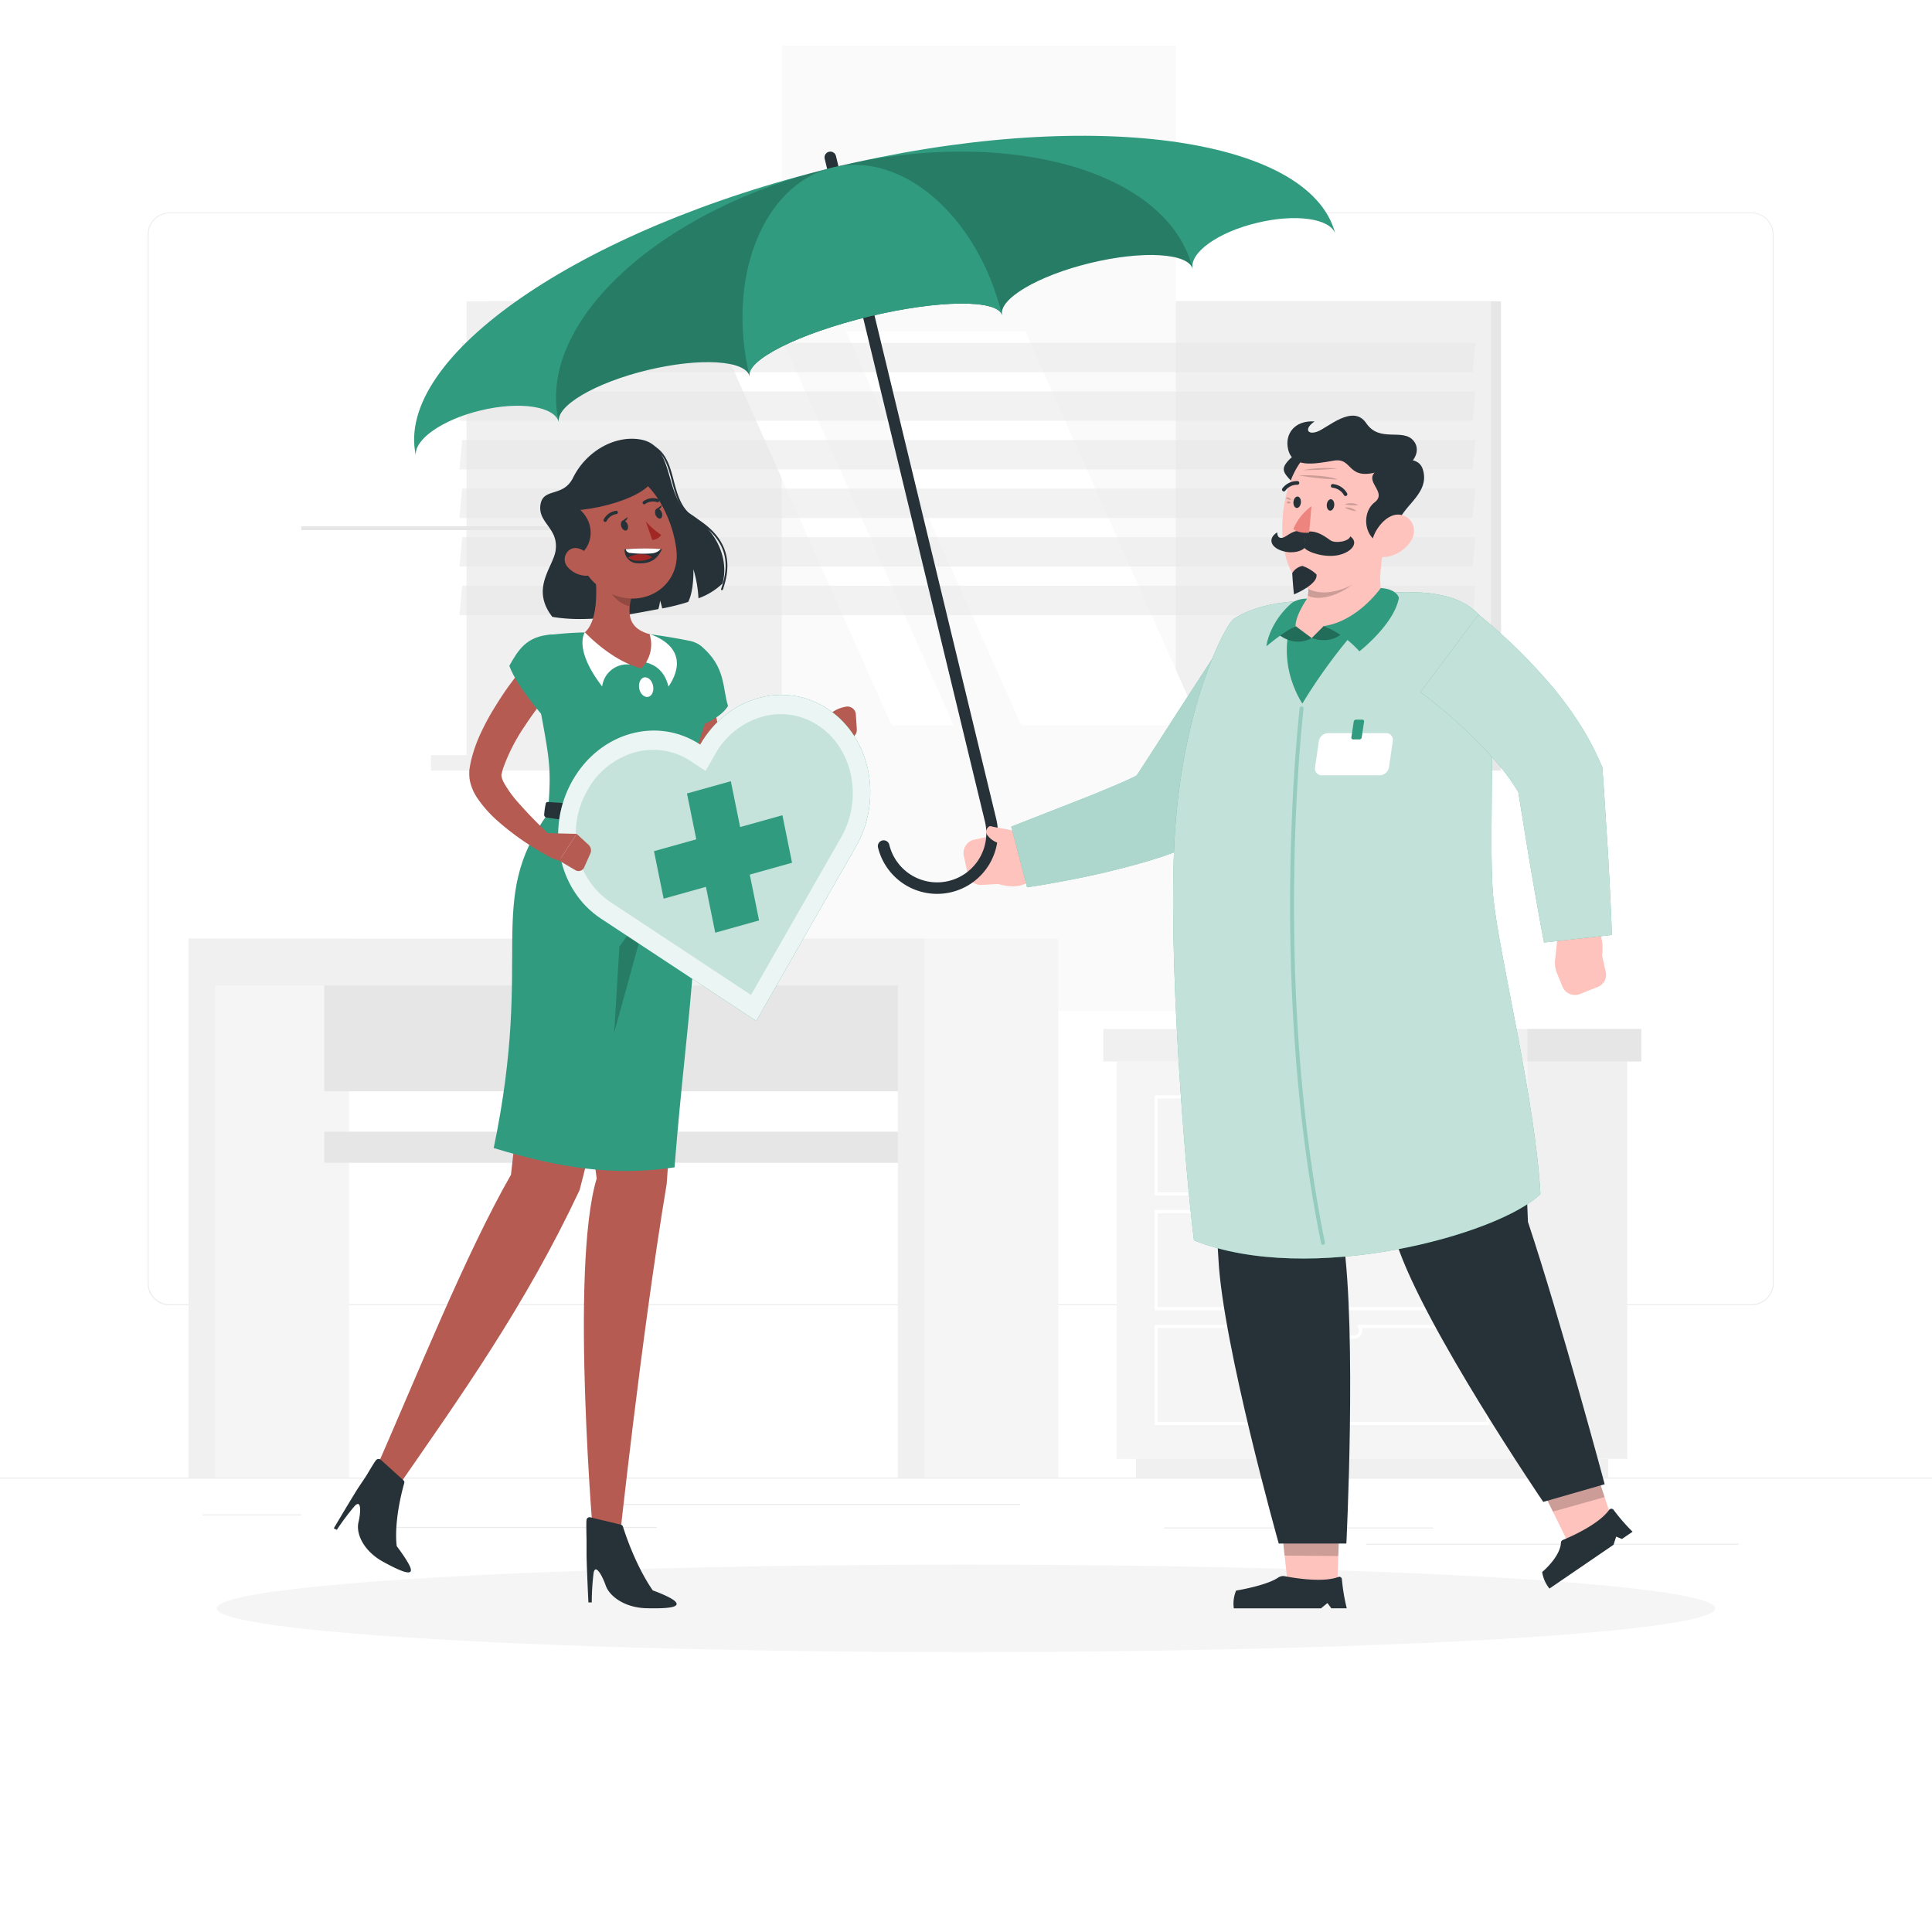 <svg xmlns="http://www.w3.org/2000/svg" xmlns:xlink="http://www.w3.org/1999/xlink" xmlns:svgjs="http://svgjs.com/svgjs" class="animated" id="freepik_stories-insurance" viewBox="0 0 500 500"><style>svg#freepik_stories-insurance:not(.animated) .animable {opacity: 0;}svg#freepik_stories-insurance.animated #freepik--character-1--inject-80 {animation: 3s Infinite  linear floating;animation-delay: 0s;}            @keyframes floating {                0% {                    opacity: 1;                    transform: translateY(0px);                }                50% {                    transform: translateY(-10px);                }                100% {                    opacity: 1;                    transform: translateY(0px);                }            }        </style><g id="freepik--background-complete--inject-80" class="animable" style="transform-origin: 250px 227.39px;"><rect y="382.4" width="500" height="0.25" style="fill: rgb(235, 235, 235); transform-origin: 250px 382.525px;" id="el596ip220b1y" class="animable"></rect><rect x="52.46" y="391.92" width="25.54" height="0.25" style="fill: rgb(235, 235, 235); transform-origin: 65.23px 392.045px;" id="el5pygkq9icmx" class="animable"></rect><rect x="154.06" y="389.21" width="109.94" height="0.25" style="fill: rgb(235, 235, 235); transform-origin: 209.03px 389.335px;" id="els5i6mgbam7o" class="animable"></rect><rect x="97.33" y="395.18" width="72.67" height="0.25" style="fill: rgb(235, 235, 235); transform-origin: 133.665px 395.305px;" id="el2zoc6o2ai2p" class="animable"></rect><rect x="353.66" y="399.53" width="96.25" height="0.25" style="fill: rgb(235, 235, 235); transform-origin: 401.785px 399.655px;" id="el55kc1gl4jks" class="animable"></rect><rect x="338.42" y="399.53" width="6.33" height="0.25" style="fill: rgb(235, 235, 235); transform-origin: 341.585px 399.655px;" id="elo0mysc1g23k" class="animable"></rect><rect x="301.22" y="395.31" width="69.67" height="0.25" style="fill: rgb(235, 235, 235); transform-origin: 336.055px 395.435px;" id="elysg2mpy4w39" class="animable"></rect><path d="M237,337.8H43.91a5.71,5.71,0,0,1-5.7-5.71V60.66A5.71,5.71,0,0,1,43.91,55H237a5.71,5.71,0,0,1,5.71,5.71V332.09A5.71,5.71,0,0,1,237,337.8ZM43.91,55.2a5.46,5.46,0,0,0-5.45,5.46V332.09a5.46,5.46,0,0,0,5.45,5.46H237a5.47,5.47,0,0,0,5.46-5.46V60.66A5.47,5.47,0,0,0,237,55.2Z" style="fill: rgb(235, 235, 235); transform-origin: 140.46px 196.4px;" id="el43oa3z1c02k" class="animable"></path><path d="M453.31,337.8H260.21a5.72,5.72,0,0,1-5.71-5.71V60.66A5.72,5.72,0,0,1,260.21,55h193.1A5.71,5.71,0,0,1,459,60.66V332.09A5.71,5.71,0,0,1,453.31,337.8ZM260.21,55.2a5.47,5.47,0,0,0-5.46,5.46V332.09a5.47,5.47,0,0,0,5.46,5.46h193.1a5.47,5.47,0,0,0,5.46-5.46V60.66a5.47,5.47,0,0,0-5.46-5.46Z" style="fill: rgb(235, 235, 235); transform-origin: 356.75px 196.4px;" id="el0muxstv1cnf" class="animable"></path><g id="el92jz059j1el"><rect x="126.25" y="77.98" width="262.21" height="117.44" style="fill: rgb(230, 230, 230); transform-origin: 257.355px 136.7px; transform: rotate(180deg);" class="animable"></rect></g><g id="elz4p26uyhqb"><rect x="120.73" y="77.98" width="265.16" height="117.44" style="fill: rgb(240, 240, 240); transform-origin: 253.31px 136.7px; transform: rotate(180deg);" class="animable"></rect></g><g id="el18r5r9rhhxi"><rect x="126.25" y="195.43" width="262.21" height="3.98" style="fill: rgb(230, 230, 230); transform-origin: 257.355px 197.42px; transform: rotate(180deg);" class="animable"></rect></g><g id="elmpeqw69oox"><rect x="111.53" y="195.43" width="265.16" height="3.98" style="fill: rgb(240, 240, 240); transform-origin: 244.11px 197.42px; transform: rotate(180deg);" class="animable"></rect></g><g id="elc7qtl5b4ysp"><rect x="202.32" y="11.86" width="101.98" height="249.69" style="fill: rgb(250, 250, 250); transform-origin: 253.31px 136.705px; transform: rotate(90deg);" class="animable"></rect></g><polygon points="310.71 187.7 265.34 85.72 218.9 85.72 264.28 187.7 310.71 187.7" style="fill: rgb(255, 255, 255); transform-origin: 264.805px 136.71px;" id="eloqvmahayekc" class="animable"></polygon><path d="M374.58,170.65a.55.55,0,0,0,.55-.55V90.75a.56.56,0,0,0-.55-.56.55.55,0,0,0-.55.56V170.1A.54.54,0,0,0,374.58,170.65Z" style="fill: rgb(240, 240, 240); transform-origin: 374.58px 130.42px;" id="el47l7rei42of" class="animable"></path><polygon points="246.82 187.7 201.44 85.72 185.38 85.72 230.75 187.7 246.82 187.7" style="fill: rgb(255, 255, 255); transform-origin: 216.1px 136.71px;" id="el30nok4lj01c" class="animable"></polygon><g id="elacjw7z74cd6"><rect x="77.96" y="136.21" width="101.98" height="0.98" style="fill: rgb(230, 230, 230); transform-origin: 128.95px 136.7px; transform: rotate(90deg);" class="animable"></rect></g><g id="elprsc5ndvf6m"><g style="opacity: 0.5; transform-origin: 250.365px 123.96px;" class="animable"><polygon points="118.9 96.33 381.12 96.33 381.83 88.72 119.61 88.72 118.9 96.33" style="fill: rgb(230, 230, 230); transform-origin: 250.365px 92.525px;" id="el7ng0zdu2imd" class="animable"></polygon><polygon points="118.9 108.91 381.12 108.91 381.83 101.29 119.61 101.29 118.9 108.91" style="fill: rgb(230, 230, 230); transform-origin: 250.365px 105.1px;" id="elbrnkms0ke1k" class="animable"></polygon><polygon points="118.9 121.48 381.12 121.48 381.83 113.87 119.61 113.87 118.9 121.48" style="fill: rgb(230, 230, 230); transform-origin: 250.365px 117.675px;" id="elaws2kh77wsl" class="animable"></polygon><polygon points="118.9 134.06 381.12 134.06 381.83 126.44 119.61 126.44 118.9 134.06" style="fill: rgb(230, 230, 230); transform-origin: 250.365px 130.25px;" id="el4bqm1rspk6p" class="animable"></polygon><polygon points="118.9 146.63 381.12 146.63 381.83 139.01 119.61 139.01 118.9 146.63" style="fill: rgb(230, 230, 230); transform-origin: 250.365px 142.82px;" id="elkgb5mx96a4j" class="animable"></polygon><polygon points="118.9 159.2 381.12 159.2 381.83 151.59 119.61 151.59 118.9 159.2" style="fill: rgb(230, 230, 230); transform-origin: 250.365px 155.395px;" id="elqumosf023l8" class="animable"></polygon></g></g><g id="elazv6bp234lh"><rect x="395.25" y="274.73" width="25.9" height="102.82" style="fill: rgb(240, 240, 240); transform-origin: 408.2px 326.14px; transform: rotate(180deg);" class="animable"></rect></g><g id="elbicqljv6oyu"><rect x="293.97" y="377.55" width="122.21" height="4.85" style="fill: rgb(240, 240, 240); transform-origin: 355.075px 379.975px; transform: rotate(180deg);" class="animable"></rect></g><rect x="289" y="274.73" width="106.26" height="102.82" style="fill: rgb(245, 245, 245); transform-origin: 342.13px 326.14px;" id="elii2lqluv58" class="animable"></rect><path d="M385.06,339.11H299.18a.41.41,0,0,1-.41-.42V313.58a.41.41,0,0,1,.41-.42h33.28a.42.42,0,0,1,.33.68,1.25,1.25,0,0,0-.27.77,1.33,1.33,0,0,0,1.37,1.3h16.47a1.33,1.33,0,0,0,1.37-1.3,1.25,1.25,0,0,0-.27-.77.42.42,0,0,1,.33-.68h33.27a.42.42,0,0,1,.42.42v25.11A.42.42,0,0,1,385.06,339.11Zm-85.46-.84h85V314H352.48a2.1,2.1,0,0,1,.09.61,2.18,2.18,0,0,1-2.21,2.14H333.89a2.18,2.18,0,0,1-2.21-2.14,2.1,2.1,0,0,1,.09-.61H299.6Z" style="fill: rgb(255, 255, 255); transform-origin: 342.125px 326.135px;" id="elu3rl6bd3c99" class="animable"></path><path d="M385.06,368.8H299.18a.41.41,0,0,1-.41-.42V343.27a.41.41,0,0,1,.41-.42h33.29a.44.44,0,0,1,.38.24.43.43,0,0,1-.06.45,1.16,1.16,0,0,0-.27.76,1.34,1.34,0,0,0,1.37,1.31h16.47a1.34,1.34,0,0,0,1.37-1.31,1.22,1.22,0,0,0-.27-.76.41.41,0,0,1-.06-.45.44.44,0,0,1,.38-.24h33.28a.42.42,0,0,1,.42.42v25.11A.42.42,0,0,1,385.06,368.8ZM299.6,368h85V343.69H352.48a2.1,2.1,0,0,1,.09.61,2.18,2.18,0,0,1-2.21,2.15H333.89a2.18,2.18,0,0,1-2.21-2.15,2.1,2.1,0,0,1,.09-.61H299.6Z" style="fill: rgb(255, 255, 255); transform-origin: 342.125px 355.825px;" id="ellhdc7ukjpic" class="animable"></path><path d="M385.06,309.42H299.18a.41.41,0,0,1-.41-.42V283.89a.41.41,0,0,1,.41-.42h33.28a.44.44,0,0,1,.38.24.43.43,0,0,1,0,.45,1.16,1.16,0,0,0-.27.76,1.33,1.33,0,0,0,1.37,1.3h16.47a1.33,1.33,0,0,0,1.37-1.3,1.16,1.16,0,0,0-.27-.76.43.43,0,0,1,0-.45.44.44,0,0,1,.38-.24h33.27a.42.42,0,0,1,.42.42V309A.41.41,0,0,1,385.06,309.42Zm-85.46-.84h85V284.31H352.48a2.1,2.1,0,0,1,.09.61,2.18,2.18,0,0,1-2.21,2.14H333.89a2.18,2.18,0,0,1-2.21-2.14,2.1,2.1,0,0,1,.09-.61H299.6Z" style="fill: rgb(255, 255, 255); transform-origin: 342.175px 296.453px;" id="elnqhrf0fi93p" class="animable"></path><g id="ele0clvzagu4"><rect x="285.54" y="266.29" width="109.71" height="8.44" style="fill: rgb(240, 240, 240); transform-origin: 340.395px 270.51px; transform: rotate(180deg);" class="animable"></rect></g><rect x="395.25" y="266.29" width="29.52" height="8.44" style="fill: rgb(230, 230, 230); transform-origin: 410.01px 270.51px;" id="elp9yvf6b39kn" class="animable"></rect><g id="ellehew6wzthp"><rect x="48.8" y="242.92" width="41.53" height="139.48" style="fill: rgb(245, 245, 245); transform-origin: 69.565px 312.66px; transform: rotate(180deg);" class="animable"></rect></g><g id="elhl3t3gs2sro"><rect x="48.8" y="242.92" width="6.85" height="139.48" style="fill: rgb(240, 240, 240); transform-origin: 52.225px 312.66px; transform: rotate(180deg);" class="animable"></rect></g><rect x="83.92" y="247.52" width="157.67" height="34.9" style="fill: rgb(230, 230, 230); transform-origin: 162.755px 264.97px;" id="elnj849k1ehd9" class="animable"></rect><rect x="83.92" y="292.87" width="157.67" height="8.06" style="fill: rgb(230, 230, 230); transform-origin: 162.755px 296.9px;" id="el514q5r0vbo3" class="animable"></rect><rect x="48.8" y="242.92" width="183.58" height="12.12" style="fill: rgb(240, 240, 240); transform-origin: 140.59px 248.98px;" id="elin4vf19gyg" class="animable"></rect><g id="eldv891frrly"><rect x="232.38" y="242.92" width="41.52" height="139.48" style="fill: rgb(245, 245, 245); transform-origin: 253.14px 312.66px; transform: rotate(180deg);" class="animable"></rect></g><g id="el13vgt7jn2nb"><rect x="232.38" y="242.92" width="6.85" height="139.48" style="fill: rgb(240, 240, 240); transform-origin: 235.805px 312.66px; transform: rotate(180deg);" class="animable"></rect></g></g><g id="freepik--Shadow--inject-80" class="animable" style="transform-origin: 250px 416.24px;"><ellipse id="freepik--path--inject-80" cx="250" cy="416.24" rx="193.89" ry="11.32" style="fill: rgb(245, 245, 245); transform-origin: 250px 416.24px;" class="animable"></ellipse></g><g id="freepik--character-1--inject-80" class="animable animator-active" style="transform-origin: 155.811px 264.892px;"><path d="M187,151a17.71,17.71,0,0,1-6.24,3.84,31,31,0,0,0-1.31-7.51s.2,5.45-1.35,8.45a55.83,55.83,0,0,1-6.72,1.68,15,15,0,0,0-.56-2,10.27,10.27,0,0,1-.45,2.18c-7.57,1.38-18,3.63-27.43,2-5.75-7.4.27-12.87.86-17.24.77-5.72-4.59-7.06-3.94-11.7s5.84-1.82,8.45-7.07c3.46-7,11.06-11.15,17.7-9.84,8.79,1.75,5.76,14.92,12.55,19.15S188.72,144.47,187,151Z" style="fill: rgb(38, 50, 56); transform-origin: 163.625px 136.879px;" id="eljvmxncaxb3h" class="animable"></path><path d="M186.85,152.73h-.08a.24.24,0,0,1-.15-.31c1.85-5.38,2.72-12.3-7.11-18.13-3.63-2.16-4.64-6.05-5.63-9.81-1.33-5.09-2.57-9.89-10.24-9.78a.26.26,0,0,1-.24-.24.23.23,0,0,1,.24-.25c8-.11,9.4,5.1,10.72,10.14.95,3.67,1.95,7.46,5.4,9.52,10.25,6.08,9.08,13.59,7.32,18.71A.25.25,0,0,1,186.85,152.73Z" style="fill: rgb(38, 50, 56); transform-origin: 175.823px 133.469px;" id="elekalczzen6h" class="animable"></path><path d="M176,217.32s-.4,48.9-3.46,89.07c-6.63,39.76-12.44,94.34-12.44,94.34h-6.34s-6.39-72.43.66-95.73c-4.18-29.88-2.88-86.87-2.88-86.87Z" style="fill: rgb(181, 91, 82); transform-origin: 163.553px 309.025px;" id="el82liqnklzwh" class="animable"></path><path d="M184.37,174.21c0,.46,0,1.14,0,1.72l.08,1.83c.07,1.23.18,2.46.32,3.67a54.23,54.23,0,0,0,1.26,7.17,35.35,35.35,0,0,0,2.32,6.54,18.85,18.85,0,0,0,3.64,5.23l.37.37a1.16,1.16,0,0,0-.63-.33c-.12,0,0,.06.31.05a8.46,8.46,0,0,0,2.4-.62,38.3,38.3,0,0,0,5.88-3c2-1.19,3.94-2.51,5.89-3.87s3.91-2.78,5.8-4.18l0,0a2.31,2.31,0,0,1,3.13,3.36c-1.66,1.94-3.39,3.69-5.18,5.45s-3.68,3.41-5.69,5a41.06,41.06,0,0,1-6.68,4.39,16.56,16.56,0,0,1-4.53,1.55,8.5,8.5,0,0,1-3.32-.06,7.1,7.1,0,0,1-3.73-2.17l.38.38a26,26,0,0,1-5.92-7.37,38.57,38.57,0,0,1-3.33-8.28,56.93,56.93,0,0,1-1.69-8.45c-.17-1.41-.29-2.83-.37-4.25,0-.71-.07-1.42-.08-2.14s0-1.39,0-2.25a4.64,4.64,0,0,1,9.27.19Z" style="fill: rgb(181, 91, 82); transform-origin: 195.347px 189.137px;" id="el2l097lhgdeo" class="animable"></path><path d="M221.74,188.73l-.25-3.85a2.18,2.18,0,0,0-2.54-2h0a8.82,8.82,0,0,0-5,2.7l-4.2,4.5-.76,4.2c3.38,1.66,8.11-1.74,8.11-1.74l3.45-1.7A2.18,2.18,0,0,0,221.74,188.73Z" style="fill: rgb(181, 91, 82); transform-origin: 215.368px 188.793px;" id="elveyb4xndzsn" class="animable"></path><path d="M181.33,167.14c6.63,5.33,5.62,11.21,7.09,15.55-3.07,5.2-15.21,7.65-15.21,7.65S174.18,161.39,181.33,167.14Z" style="fill: rgb(49, 155, 128); transform-origin: 180.815px 178.362px;" id="elm5qty78y15" class="animable"></path><path d="M184.27,173c1,13.65-7.29,24-8,38.39l-34.46-.84c1-14,.58-12.62-4.34-39.73a5.56,5.56,0,0,1,4.83-6.52c2.56-.29,5.73-.57,9.06-.63a116.54,116.54,0,0,1,16.73.47c3.59.43,7.42,1.12,10.34,1.7C181.86,166.49,184,169.5,184.27,173Z" style="fill: rgb(49, 155, 128); transform-origin: 160.867px 187.474px;" id="elg0qivepwtre" class="animable"></path><path d="M169.07,177.83c.14,1.41-.57,2.55-1.59,2.55s-2-1.13-2.1-2.54.57-2.56,1.59-2.56S168.93,176.42,169.07,177.83Z" style="fill: rgb(255, 255, 255); transform-origin: 167.229px 177.83px;" id="el3kqnkp6sgat" class="animable"></path><path d="M167.22,171.46c2.32.59,4.8,2.18,5.79,6.24,6.92-10.36-4.9-13.59-4.9-13.59Z" style="fill: rgb(255, 255, 255); transform-origin: 171.202px 170.905px;" id="el90284e4mira" class="animable"></path><path d="M163.15,172a6.52,6.52,0,0,0-7.31,5.66c-7.59-9.88-4.46-14.06-4.46-14.06Z" style="fill: rgb(255, 255, 255); transform-origin: 156.945px 170.63px;" id="el6hbfqnmlsc" class="animable"></path><path d="M153.57,144.85c.9,5.41,1.68,15.3-2.19,18.79,0,0,6.82,7.39,14.59,9.34a8.78,8.78,0,0,0,2.14-8.87c-6-1.6-5.68-6.05-4.52-10.2Z" style="fill: rgb(181, 91, 82); transform-origin: 159.954px 158.915px;" id="elg3a2668661u" class="animable"></path><g id="elrxbgf8ioa1b"><path d="M157.65,148.55l5.94,5.35a16.36,16.36,0,0,0-.6,3c-2.29-.4-5.37-3-5.54-5.41A8,8,0,0,1,157.65,148.55Z" style="opacity: 0.2; transform-origin: 160.493px 152.725px;" class="animable"></path></g><path d="M147.22,138.83c3.52,8.29,4.84,11.87,10.66,14.7,8.75,4.26,18.16-1.88,17.19-11.05-.88-8.26-6.49-20.42-16-20.86A12.29,12.29,0,0,0,147.22,138.83Z" style="fill: rgb(181, 91, 82); transform-origin: 160.663px 138.258px;" id="elg86dgpiswkq" class="animable"></path><path d="M146.15,132.22c11.26-.09,27-5.72,22.37-11.61C166.15,108.89,146.31,121.09,146.15,132.22Z" style="fill: rgb(38, 50, 56); transform-origin: 157.75px 124.03px;" id="eldshr3udto2" class="animable"></path><path d="M147.85,130.28c7.54,4.22,5.54,12.39.76,14C143.56,138.22,142.3,129.22,147.85,130.28Z" style="fill: rgb(38, 50, 56); transform-origin: 148.54px 137.237px;" id="elhabmr1uqja" class="animable"></path><path d="M161.66,142.19s2.56-.47,9.65-.07c-1,2.17-2.61,3.9-6.24,3.66A3.38,3.38,0,0,1,161.66,142.19Z" style="fill: rgb(38, 50, 56); transform-origin: 166.482px 143.881px;" id="elbmkahftm4w4" class="animable"></path><path d="M166.52,143.46a6.46,6.46,0,0,0-4,.85,3.72,3.72,0,0,0,2.23.8,6.43,6.43,0,0,0,4-.86A3.68,3.68,0,0,0,166.52,143.46Z" style="fill: rgb(160, 39, 36); transform-origin: 165.635px 144.285px;" id="el7sjjp9rwoyl" class="animable"></path><path d="M162,142.14c0,.42.2.67.85.94a30.33,30.33,0,0,0,5.72.14A3.5,3.5,0,0,0,171,142.1,56.58,56.58,0,0,0,162,142.14Z" style="fill: rgb(255, 255, 255); transform-origin: 166.5px 142.617px;" id="elq3z9kexqc6s" class="animable"></path><path d="M160.8,136.29c.24.69.8,1.12,1.26,1s.61-.85.37-1.54-.81-1.12-1.26-1S160.55,135.6,160.8,136.29Z" style="fill: rgb(38, 50, 56); transform-origin: 161.614px 136.02px;" id="elyx0di0k1xr" class="animable"></path><path d="M169.64,133.19c.24.69.81,1.12,1.26,1s.62-.85.37-1.54-.81-1.12-1.26-1S169.4,132.5,169.64,133.19Z" style="fill: rgb(38, 50, 56); transform-origin: 170.457px 132.92px;" id="el431i09toavo" class="animable"></path><path d="M169.83,131.76l1.49-1.07S170.92,132.29,169.83,131.76Z" style="fill: rgb(38, 50, 56); transform-origin: 170.575px 131.279px;" id="elhkc685rwjrs" class="animable"></path><path d="M167.12,134.9a19.27,19.27,0,0,0,4,3.53,3.15,3.15,0,0,1-2.3,1.34Z" style="fill: rgb(160, 39, 36); transform-origin: 169.12px 137.335px;" id="el405ltbrpovj" class="animable"></path><path d="M147,146.85A6.59,6.59,0,0,0,151.6,149c2.31.08,2.92-2.11,1.82-4-1-1.7-3.37-3.79-5.47-3A3,3,0,0,0,147,146.85Z" style="fill: rgb(181, 91, 82); transform-origin: 150.048px 145.415px;" id="el2z7u0jfpvyr" class="animable"></path><path d="M156.72,135.06a.4.4,0,0,0,.26-.2,3.41,3.41,0,0,1,2.53-1.81.45.45,0,0,0,.4-.46.43.43,0,0,0-.46-.4,4.25,4.25,0,0,0-3.22,2.25.43.43,0,0,0,.17.58A.4.4,0,0,0,156.72,135.06Z" style="fill: rgb(38, 50, 56); transform-origin: 158.044px 133.633px;" id="elj03p30dfa9j" class="animable"></path><path d="M170.4,129.92a.46.46,0,0,0,.2-.25.42.42,0,0,0-.29-.53,4.22,4.22,0,0,0-3.87.63.43.43,0,0,0,.55.66,3.38,3.38,0,0,1,3.07-.47A.44.44,0,0,0,170.4,129.92Z" style="fill: rgb(38, 50, 56); transform-origin: 168.459px 129.721px;" id="elnc0hpr9waw9" class="animable"></path><path d="M161,134.86l1.48-1.07S162.08,135.39,161,134.86Z" style="fill: rgb(38, 50, 56); transform-origin: 161.74px 134.379px;" id="elmbv1kpkatv9" class="animable"></path><path d="M166.78,218.5s-6.42,50-16.78,89.5c-14.14,30.09-30.79,53.33-47.86,78l-6-3.2c11.71-26.58,24.24-58.06,36.1-78.78,8.58-75.42,7.63-85.49,7.63-85.49Z" style="fill: rgb(181, 91, 82); transform-origin: 131.46px 302.25px;" id="elt5pks6a45l" class="animable"></path><path d="M106.3,406c-.38-1.61-3.62-5.85-3.62-5.85s-1-5.75,1.94-16.35a.69.69,0,0,0-.2-.7l-5.88-5.32a.86.86,0,0,0-1.18.07c-.5.52-2.12,3.4-2.7,4.28s-1.44,2.16-2,3c-2,3.16-6.27,10.39-6.27,10.39l.77.41a65.19,65.19,0,0,1,4.61-6.16c1.74-1.85,1.66,1.41,1,4.2s1.12,7.14,6,10C104.57,407.2,106.7,407.65,106.3,406Z" style="fill: rgb(38, 50, 56); transform-origin: 96.368px 392.257px;" id="elheipfn86olo" class="animable"></path><path d="M176.29,211.36c7.3,23.08,1.75,46.51-1.72,90.75-16,2.41-30.33,0-46.8-5,10.58-50.78-2.47-63.44,14.06-86.59Z" style="fill: rgb(49, 155, 128); transform-origin: 153.822px 256.786px;" id="elnxxmc57zfp" class="animable"></path><path d="M141.24,208a19.45,19.45,0,0,0-.4,2.72.74.74,0,0,0,.49.84c3.71.57,25.43,3.73,35.13,1.33a.68.68,0,0,0,.42-.71c0-.83,0-2.13,0-2.94,0-.42-.25-.77-.56-.77-3.39,0-21.28.08-34.58-.92A.51.51,0,0,0,141.24,208Z" style="fill: rgb(38, 50, 56); transform-origin: 158.856px 210.664px;" id="el6ay5xoqp71o" class="animable"></path><path d="M158.85,207.65c1.67-.44,11.47-.15,12.36.26s.46,5.82-.33,6.16c-1.57.7-10.5.52-12.11.16S157.71,208,158.85,207.65Z" style="fill: rgb(255, 255, 255); transform-origin: 164.736px 210.989px;" id="el5r5oy11o1qr" class="animable"></path><g id="elnvn0p11ookm"><polygon points="158.95 267.26 160.3 244.96 168 234.37 158.95 267.26" style="opacity: 0.2; transform-origin: 163.475px 250.815px;" class="animable"></polygon></g><path d="M143.9,177c-1.33,1.64-2.79,3.45-4.1,5.24s-2.66,3.61-3.86,5.47a47.94,47.94,0,0,0-5.77,11.23c-.12.46-.26.91-.34,1.34l-.07.28a0,0,0,0,0,0,0s0,.05,0,.12a5.46,5.46,0,0,0,.64,1.87,28.69,28.69,0,0,0,3.57,5,121.68,121.68,0,0,0,9.51,9.65l.06.06a2.31,2.31,0,0,1-2.71,3.7,68.55,68.55,0,0,1-11.94-8.41,31.72,31.72,0,0,1-5.28-5.89,12.83,12.83,0,0,1-2-4.6,9.1,9.1,0,0,1-.16-1.63c0-.28,0-.59,0-.9s.05-.38.08-.58c.09-.73.24-1.41.38-2.1a38.23,38.23,0,0,1,2.66-7.44,63.88,63.88,0,0,1,3.6-6.58c1.3-2.1,2.64-4.15,4.1-6.1s2.91-3.84,4.62-5.77a4.64,4.64,0,0,1,7.07,6Z" style="fill: rgb(181, 91, 82); transform-origin: 133.198px 195.357px;" id="elmqeg3t7mq08" class="animable"></path><path d="M142.73,164.22c-6.53.39-8.67,4.1-10.92,8.09,2,5.69,10.3,14.83,10.3,14.83S154.59,163.52,142.73,164.22Z" style="fill: rgb(49, 155, 128); transform-origin: 139.828px 175.672px;" id="elcopx9jj01r" class="animable"></path><path d="M214.21,183.46c-11.11-7.33-25.88-3.19-33,9.23-11.12-7.33-25.89-3.19-33,9.23s-3.86,28.44,7.25,35.77l40.25,26.53,25.74-45C228.58,206.8,225.33,190.79,214.21,183.46Z" style="fill: rgb(49, 155, 128); transform-origin: 184.837px 222.028px;" id="elcfvytgxogqc" class="animable"></path><g id="elrkz2evsyvyo"><path d="M214.21,183.46c-11.11-7.33-25.88-3.19-33,9.23-11.12-7.33-25.89-3.19-33,9.23s-3.86,28.44,7.25,35.77l40.25,26.53,25.74-45C228.58,206.8,225.33,190.79,214.21,183.46Z" style="fill: rgb(255, 255, 255); opacity: 0.9; transform-origin: 184.837px 222.028px;" class="animable"></path></g><g id="el8vt2zzwrphk"><path d="M157.93,233.42a20.05,20.05,0,0,1-8.48-12.94,23,23,0,0,1,2.6-16,20.37,20.37,0,0,1,12.14-9.74A17.57,17.57,0,0,1,178.78,197l3.82,2.52,2.44-4.27a20.39,20.39,0,0,1,12.15-9.74,17.55,17.55,0,0,1,14.58,2.26c9,5.93,11.63,18.93,5.88,29l-23.29,40.72Z" style="fill: rgb(49, 155, 128); opacity: 0.2; transform-origin: 184.846px 221.158px;" class="animable"></path></g><polygon points="196.45 238.21 185.1 241.38 177.79 205.35 189.14 202.18 196.45 238.21" style="fill: rgb(49, 155, 128); transform-origin: 187.12px 221.78px;" id="el7xw8952bh5x" class="animable"></polygon><polygon points="171.75 232.58 169.25 220.28 202.49 210.98 204.98 223.28 171.75 232.58" style="fill: rgb(49, 155, 128); transform-origin: 187.115px 221.78px;" id="elglaus5pmzb8" class="animable"></polygon><path d="M140.63,215.6l8.62.21-4.53,6.93s-5.14-1.27-6.46-4.9Z" style="fill: rgb(181, 91, 82); transform-origin: 143.755px 219.17px;" id="el6t7jq7vtueq" class="animable"></path><path d="M152.82,220.81l-1.63,3.65a1.58,1.58,0,0,1-2.34.7l-4.13-2.42,4.53-6.93,3.06,2.82A2,2,0,0,1,152.82,220.81Z" style="fill: rgb(181, 91, 82); transform-origin: 148.836px 220.62px;" id="elwy93be013kj" class="animable"></path><path d="M174.77,414.47c-1.21-1.24-5.82-2.87-5.82-2.87s-4.31-5.79-7.73-16.51a.78.78,0,0,0-.56-.52l-7.86-1.88a.78.78,0,0,0-1,.62c-.13.69,0,4.63,0,5.69s0,2.58,0,3.59c.07,3.73.48,12.12.48,12.12h.87a63.33,63.33,0,0,1,.47-7.61c.43-2.46,2.17.45,3.14,3.23s4.88,5.74,10.56,5.88C174,416.37,176,415.76,174.77,414.47Z" style="fill: rgb(38, 50, 56); transform-origin: 163.427px 404.445px;" id="el6qinorju3fh" class="animable"></path></g><g id="freepik--character-2--inject-80" class="animable" style="transform-origin: 264.842px 225.69px;"><polygon points="331.37 392.44 346.67 392.58 346.09 410.64 333.31 410.53 331.37 392.44" style="fill: rgb(255, 195, 189); transform-origin: 339.02px 401.54px;" id="el4e69dlwzlrq" class="animable"></polygon><g id="elko1gwuauscb"><polygon points="331.38 392.44 346.68 392.59 346.35 402.7 332.46 402.58 331.38 392.44" style="opacity: 0.2; transform-origin: 339.03px 397.57px;" class="animable"></polygon></g><path d="M347.61,320.54c5.34-23.75,14.18-48.83,4.87-70.14L310,254.11s4.21,50.55,5.34,71.91c1.18,22.21,15.6,73.45,15.6,73.45l17.5,0S351.14,345.13,347.61,320.54Z" style="fill: rgb(38, 50, 56); transform-origin: 333.276px 324.935px;" id="elafs9nh7w23" class="animable"></path><path d="M348.54,416.22h-4l-1-1.35-1.67,1.37H319.31a8.66,8.66,0,0,1,.6-4.6s7.83-1.27,10.86-3.35a2.31,2.31,0,0,1,1.78-.36c2.73.52,9.95,1.69,13.86.17a.68.68,0,0,1,.87.59A49.23,49.23,0,0,0,348.54,416.22Z" style="fill: rgb(38, 50, 56); transform-origin: 333.882px 412.061px;" id="elcx1jo2xi6r4" class="animable"></path><polygon points="397.34 381.96 412.08 377.83 417.76 394.98 405.45 398.45 397.34 381.96" style="fill: rgb(255, 195, 189); transform-origin: 407.55px 388.14px;" id="elcw949qalnj" class="animable"></polygon><g id="elh5wkwksq628"><polygon points="397.35 381.97 412.09 377.83 415.27 387.44 401.89 391.2 397.35 381.97" style="opacity: 0.2; transform-origin: 406.31px 384.515px;" class="animable"></polygon></g><path d="M395.43,316.21c-.86-23.18-2.31-57.85-11-67.76l-47.57,3.23s17.77,49.32,24.62,70.16c7.13,21.67,37.91,66.85,37.91,66.85l15.9-4.57S404,342,395.43,316.21Z" style="fill: rgb(38, 50, 56); transform-origin: 376.075px 318.57px;" id="elcs9uah4x3w8" class="animable"></path><path d="M266.47,218.62l1.31,6.31c-1,6.69-9.42,3.84-9.42,3.84l-4.57.26a3.41,3.41,0,0,1-3.35-2.89l-.95-4.4a3.56,3.56,0,0,1,2.37-4.37l3.9-.87a7.11,7.11,0,0,1,3.43.09Z" style="fill: rgb(255, 195, 189); transform-origin: 258.568px 222.853px;" id="elqo49r767w69" class="animable"></path><path d="M242.49,231.33a15.74,15.74,0,0,1-15.26-12,1.5,1.5,0,0,1,2.92-.71,12.73,12.73,0,1,0,24.75-6L213.43,41.09a1.5,1.5,0,0,1,2.92-.7l41.46,171.5a15.72,15.72,0,0,1-11.59,19A15.85,15.85,0,0,1,242.49,231.33Z" style="fill: rgb(38, 50, 56); transform-origin: 235.822px 135.284px;" id="el49f3nh6ylys" class="animable"></path><path d="M107.62,117.88c-.46-4.13,6.83-9.26,16.71-11.65,10.23-2.47,19.31-1.08,20.33,3.11-1-4.19,9.22-10.25,22.86-13.55S193,93.21,194,97.4c-1-4.19,12.79-11.11,30.82-15.47s33.5-4.51,34.51-.32c-1-4.19,9.21-10.25,22.85-13.55s25.49-2.58,26.5,1.61c-1-4.19,6.46-9.58,16.66-12,9.88-2.39,18.74-1.17,20.21,2.73-6.65-25.21-64.66-32.84-130.06-17S102,92.42,107.62,117.88Z" style="fill: rgb(49, 155, 128); transform-origin: 226.362px 76.51px;" id="elmmbcpknwvrr" class="animable"></path><g id="elzpefrcvldu"><path d="M144.66,109.34c-1-4.19,9.22-10.25,22.86-13.55S193,93.21,194,97.4c-1-4.19,12.79-11.11,30.82-15.47s33.5-4.51,34.51-.32c-1-4.19,9.21-10.25,22.85-13.55s25.49-2.58,26.5,1.61c-6.16-25.5-47.88-37.3-93.19-26.34S138.49,83.83,144.66,109.34Z" style="opacity: 0.2; transform-origin: 226.286px 74.288px;" class="animable"></path></g><path d="M194,97.4c-1-4.19,12.79-11.11,30.82-15.47s33.5-4.51,34.51-.32C253.19,56.1,233.55,39,215.52,43.33S187.86,71.89,194,97.4Z" style="fill: rgb(49, 155, 128); transform-origin: 225.739px 70.03px;" id="eljygjr7w37vo" class="animable"></path><path d="M268,219.35c-2.73-4.82-7.69-4.54-11.6-5.53-.66-.17-1.71,1.33-.9,2.27a5.69,5.69,0,0,0,3.8,2.29c.19,1.72,2.39,6.22,7.25,5.73A7,7,0,0,0,268,219.35Z" style="fill: rgb(255, 195, 189); transform-origin: 261.611px 218.977px;" id="elevs2zgr0uov" class="animable"></path><path d="M337.55,179.74c-2.08,3.12-4.22,6.14-6.35,9.19s-4.31,6.06-6.52,9.06c-4.41,6-8.92,11.95-13.67,17.88l-2,2.53-1.87.81c-1,.43-2,.88-2.93,1.25l-2.74,1c-1.76.58-3.51,1.15-5.22,1.64-3.42,1-6.81,1.86-10.17,2.66s-6.74,1.5-10.1,2.14-6.72,1.24-10.18,1.73l-4.09-15.7,18.44-7.22c3.05-1.18,6-2.44,8.95-3.67,1.46-.62,2.84-1.26,4.21-1.89l1.9-1,1.62-.9-3.9,3.34c3.95-6,7.89-12.19,11.85-18.34l6-9.24c2-3.06,4-6.17,6-9.18Z" style="fill: rgb(49, 155, 128); transform-origin: 299.63px 197.73px;" id="elwbnn5gguw7o" class="animable"></path><g id="ely3ucvee7hsm"><g style="opacity: 0.6; transform-origin: 299.63px 197.73px;" class="animable"><path d="M337.55,179.74c-2.08,3.12-4.22,6.14-6.35,9.19s-4.31,6.06-6.52,9.06c-4.41,6-8.92,11.95-13.67,17.88l-2,2.53-1.87.81c-1,.43-2,.88-2.93,1.25l-2.74,1c-1.76.58-3.51,1.15-5.22,1.64-3.42,1-6.81,1.86-10.17,2.66s-6.74,1.5-10.1,2.14-6.72,1.24-10.18,1.73l-4.09-15.7,18.44-7.22c3.05-1.18,6-2.44,8.95-3.67,1.46-.62,2.84-1.26,4.21-1.89l1.9-1,1.62-.9-3.9,3.34c3.95-6,7.89-12.19,11.85-18.34l6-9.24c2-3.06,4-6.17,6-9.18Z" style="fill: rgb(255, 255, 255); transform-origin: 299.63px 197.73px;" id="el8vx29jxqwgg" class="animable"></path></g></g><path d="M327.48,157.53a192.27,192.27,0,0,1,42.42-3.16,14.34,14.34,0,0,1,13.43,15.94c-3.58,33.76,3.29,73.44,3.2,80.06,0,0-62,25.53-78.59,6.19-8-40.24,3.52-75.28,8.9-89.93A14.29,14.29,0,0,1,327.48,157.53Z" style="fill: rgb(49, 155, 128); transform-origin: 345.864px 209.021px;" id="elhfn1zcy59ub" class="animable"></path><path d="M383.86,160.42c-2.67-3.42-7.42-7.92-23.35-7.1-13.82,12.1-23.45,28.76-23.45,28.76s-8.78-12.41-.45-26.5c-9.17.25-15.17,3.09-17.33,4.59s-12.75,21.66-15.09,53.66S307,305.67,309,321c29.83,12,79.16-1.5,89.66-12-1.33-24.33-10.49-60.83-12.16-76.33S388.19,167.17,383.86,160.42Z" style="fill: rgb(49, 155, 128); transform-origin: 351.126px 239.465px;" id="elb07nka9hgmf" class="animable"></path><g id="elbsje1g0tgll"><path d="M383.86,160.42c-2.67-3.42-7.42-7.92-23.35-7.1-13.82,12.1-23.45,28.76-23.45,28.76s-8.78-12.41-.45-26.5c-9.17.25-15.17,3.09-17.33,4.59s-12.75,21.66-15.09,53.66S307,305.67,309,321c29.83,12,79.16-1.5,89.66-12-1.33-24.33-10.49-60.83-12.16-76.33S388.19,167.17,383.86,160.42Z" style="fill: rgb(255, 255, 255); opacity: 0.7; transform-origin: 351.126px 239.465px;" class="animable"></path></g><path d="M334.37,159.37a9,9,0,0,1,3.91-4.44,8.34,8.34,0,0,0-.36-5.58l20.27-8.53c-1.07,7.05-1.89,12.62,1,15.74-3.88,2.87-11,8.05-19.21,8.56S333.3,162.38,334.37,159.37Z" style="fill: rgb(255, 195, 189); transform-origin: 346.35px 152.997px;" id="el8cepjnpyjhu" class="animable"></path><g id="elpo7p9jglujs"><path d="M338.14,150l15.58-2.34c-4.42,5.68-11.67,8.32-15.24,6.5A8.29,8.29,0,0,0,338.14,150Z" style="opacity: 0.2; transform-origin: 345.93px 151.195px;" class="animable"></path></g><path d="M339.47,165.14,342.6,162l4.76,1.87S344.7,166.87,339.47,165.14Z" style="fill: rgb(49, 155, 128); transform-origin: 343.415px 163.839px;" id="elw4rewpqukr" class="animable"></path><g id="elrdr40kr5nkt"><path d="M339.47,165.14,342.6,162l4.76,1.87S344.7,166.87,339.47,165.14Z" style="opacity: 0.3; transform-origin: 343.415px 163.839px;" class="animable"></path></g><path d="M337.57,137.68c-4.09-.65-6-6.56-3.32-9.84s-3.68-4.54-1.57-7.7,8.16-6.33,11.85-3.42-4.69,11.52-2.88,16.62A57.48,57.48,0,0,1,337.57,137.68Z" style="fill: rgb(38, 50, 56); transform-origin: 338.861px 126.626px;" id="elghz4wae46he" class="animable"></path><path d="M361.29,129.81c-1.56,9.93-2.83,16.64-9,20.31-12.3,7.29-18.7,1.19-20.14-9-1.3-9.19,1.46-23.88,11.62-26.84A13.84,13.84,0,0,1,361.29,129.81Z" style="fill: rgb(255, 195, 189); transform-origin: 346.661px 133.524px;" id="elsxd1hfparp" class="animable"></path><path d="M356.86,140.33c-3.85-1.51-4.46-7.71-1.11-10.32s-2.61-5.23.14-7.87,10.83-5.22,12.3-.77c2.31,7-7.07,10.24-6.41,15.61A57.23,57.23,0,0,1,356.86,140.33Z" style="fill: rgb(38, 50, 56); transform-origin: 361.062px 129.644px;" id="elsjip1k3ilff" class="animable"></path><path d="M357.84,121.72c-9.63,3.32-7.34-3.44-12.7-2.5s-10.7,1.86-11.79-3c-.89-3.92,1.71-7.5,6.87-7.15-2.67,1.78-2,3.55.63,2.66s9.27-7.32,12.74-2.2,9.44,1.19,12.23,4.53S364.14,123,357.84,121.72Z" style="fill: rgb(38, 50, 56); transform-origin: 349.923px 115.108px;" id="el2z9y0u0mky6" class="animable"></path><path d="M334.43,148.34a3.94,3.94,0,0,1,2.63-1.88,10.19,10.19,0,0,1,3.63,2.18c.5,2.42-5,4.86-5.8,5.19C334.61,151.67,334.43,148.34,334.43,148.34Z" style="fill: rgb(38, 50, 56); transform-origin: 337.576px 150.145px;" id="elxby9udbx66r" class="animable"></path><g id="ele6eqlourwu"><path d="M348,130.51a4.6,4.6,0,0,1,3.53.16A9.28,9.28,0,0,1,348,130.51Z" style="opacity: 0.2; transform-origin: 349.765px 130.501px;" class="animable"></path></g><g id="elzsbz33acwzs"><path d="M348,131.35a3.85,3.85,0,0,1,3.07.94A7.57,7.57,0,0,1,348,131.35Z" style="opacity: 0.2; transform-origin: 349.535px 131.803px;" class="animable"></path></g><g id="eldsv09qja3km"><path d="M334.23,129.35s-.82-1-1.43-.44A2,2,0,0,0,334.23,129.35Z" style="opacity: 0.2; transform-origin: 333.515px 129.048px;" class="animable"></path></g><g id="elzbsppbnxyrl"><path d="M334.08,130.13s-.67-.88-1.1,0A1,1,0,0,0,334.08,130.13Z" style="opacity: 0.2; transform-origin: 333.53px 130.017px;" class="animable"></path></g><g id="eltizpnuow8fo"><path d="M337.23,121.66a32.32,32.32,0,0,1,8.86-.4C341.18,121.72,337.23,121.66,337.23,121.66Z" style="opacity: 0.2; transform-origin: 341.66px 121.392px;" class="animable"></path></g><g id="elredge3uceh"><path d="M336.09,123s6.77-.24,10.16,1.1A63.77,63.77,0,0,1,336.09,123Z" style="opacity: 0.2; transform-origin: 341.17px 123.542px;" class="animable"></path></g><path d="M365.1,140.09a9.46,9.46,0,0,1-6.06,4c-3.29.61-4.67-2.4-3.54-5.36,1-2.66,4-6.18,7.17-5.46S366.79,137.5,365.1,140.09Z" style="fill: rgb(255, 195, 189); transform-origin: 360.519px 138.672px;" id="elsrsofeu2ge" class="animable"></path><path d="M345.3,130.79c-.08.81-.57,1.42-1.1,1.37s-.9-.76-.83-1.57.57-1.43,1.11-1.38S345.38,130,345.3,130.79Z" style="fill: rgb(38, 50, 56); transform-origin: 344.336px 130.685px;" id="els9hr956tmjb" class="animable"></path><path d="M336.67,130.09c-.08.81-.57,1.42-1.1,1.37s-.9-.76-.83-1.57.57-1.43,1.11-1.38S336.75,129.27,336.67,130.09Z" style="fill: rgb(38, 50, 56); transform-origin: 335.706px 129.985px;" id="elbt2ytn7mb4w" class="animable"></path><path d="M344.26,139.8c1.28.94,4.92.33,5.17-1,2.35,1.6.43,4.09-3,4.85s-7.88-.63-8.86-1.87l.12-4.11C340.29,137.18,342,138.16,344.26,139.8Z" style="fill: rgb(38, 50, 56); transform-origin: 344.018px 140.705px;" id="elxxi6latqxfe" class="animable"></path><path d="M332.79,138.77c-1.39.92-2.29.33-2.24-1-2.18,1.32-2,3.4.55,4.53s5.5.61,6.51-.5l.24-4.06C335.89,137,334.89,137.39,332.79,138.77Z" style="fill: rgb(38, 50, 56); transform-origin: 333.445px 140.152px;" id="elg45gsc0075" class="animable"></path><path d="M339.41,131l-.6,6.84s-2.66.36-4.09-.94A14.2,14.2,0,0,1,339.41,131Z" style="fill: rgb(237, 132, 126); transform-origin: 337.065px 134.443px;" id="el90ztlve7usf" class="animable"></path><path d="M348.23,128.37a.44.44,0,0,0,.24-.07.48.48,0,0,0,.15-.66,4.79,4.79,0,0,0-3.7-2.37.47.47,0,0,0-.49.46.48.48,0,0,0,.46.5h0a3.85,3.85,0,0,1,2.92,1.91A.47.47,0,0,0,348.23,128.37Z" style="fill: rgb(38, 50, 56); transform-origin: 346.561px 126.82px;" id="el0511zo3dialx" class="animable"></path><path d="M332.22,127.18a.48.48,0,0,0,.42-.19,3.74,3.74,0,0,1,3.09-1.53.48.48,0,0,0,.52-.44.49.49,0,0,0-.44-.52,4.72,4.72,0,0,0-3.93,1.9.48.48,0,0,0,.08.67A.54.54,0,0,0,332.22,127.18Z" style="fill: rgb(38, 50, 56); transform-origin: 334.015px 125.84px;" id="el1s76p9w2sxv" class="animable"></path><path d="M403.26,240.93l6-2.34c6.77-.06,5.35,8.66,5.35,8.66l1,4.47a3.4,3.4,0,0,1-2.29,3.77l-4.19,1.67a3.55,3.55,0,0,1-4.69-1.62l-1.51-3.7a7.07,7.07,0,0,1-.48-3.4Z" style="fill: rgb(255, 195, 189); transform-origin: 409.032px 248.045px;" id="elja4fiujmj" class="animable"></path><path d="M382.6,159.08l1.31,1,1.18,1c.77.64,1.51,1.29,2.25,1.94,1.48,1.31,2.93,2.63,4.35,4,2.84,2.71,5.57,5.58,8.21,8.58q2,2.25,3.87,4.64t3.64,5a72.58,72.58,0,0,1,6.38,11.31l.89,2,.11,1.48c.27,3.48.48,7,.7,10.47l.67,10.47c.38,7,.76,14,1,21l-17.57,1.95c-1.32-6.86-2.49-13.74-3.68-20.61L394.23,213c-.56-3.44-1.12-6.88-1.63-10.32l1,3.48a50.35,50.35,0,0,0-4.9-7.22c-1.94-2.39-4.08-4.75-6.36-7.06s-4.71-4.54-7.21-6.7q-1.87-1.64-3.81-3.19l-1.92-1.52-.95-.73-.83-.62Z" style="fill: rgb(49, 155, 128); transform-origin: 392.39px 201.5px;" id="elw4lrx2gwof9" class="animable"></path><g id="el215kt5v2fa1"><g style="opacity: 0.7; transform-origin: 392.39px 201.5px;" class="animable"><path d="M382.6,159.08l1.31,1,1.18,1c.77.64,1.51,1.29,2.25,1.94,1.48,1.31,2.93,2.63,4.35,4,2.84,2.71,5.57,5.58,8.21,8.58q2,2.25,3.87,4.64t3.64,5a72.58,72.58,0,0,1,6.38,11.31l.89,2,.11,1.48c.27,3.48.48,7,.7,10.47l.67,10.47c.38,7,.76,14,1,21l-17.57,1.95c-1.32-6.86-2.49-13.74-3.68-20.61L394.23,213c-.56-3.44-1.12-6.88-1.63-10.32l1,3.48a50.35,50.35,0,0,0-4.9-7.22c-1.94-2.39-4.08-4.75-6.36-7.06s-4.71-4.54-7.21-6.7q-1.87-1.64-3.81-3.19l-1.92-1.52-.95-.73-.83-.62Z" style="fill: rgb(255, 255, 255); transform-origin: 392.39px 201.5px;" id="elc6b2u13wg8l" class="animable"></path></g></g><path d="M357.33,152.19s-6,8.61-14.73,9.83a25.11,25.11,0,0,1,9.21,6.55s9-7,10.23-13.86C361.17,152.24,357.33,152.19,357.33,152.19Z" style="fill: rgb(49, 155, 128); transform-origin: 352.32px 160.38px;" id="elpyt97truhps" class="animable"></path><g id="elxg8go1b9bt"><path d="M342.39,322.17a.49.49,0,0,1-.49-.4c-13.8-68.07-5.62-137.8-5.54-138.5a.5.5,0,0,1,1,.12c-.08.7-8.24,70.27,5.53,138.18a.51.51,0,0,1-.39.59Z" style="fill: rgb(49, 155, 128); opacity: 0.3; transform-origin: 338.39px 252.498px;" class="animable"></path></g><path d="M357.14,200.65H342.09a1.74,1.74,0,0,1-1.76-2.05l1-6.87a2.49,2.49,0,0,1,2.37-2h15a1.74,1.74,0,0,1,1.76,2l-1,6.87A2.49,2.49,0,0,1,357.14,200.65Z" style="fill: rgb(255, 255, 255); transform-origin: 350.391px 195.19px;" id="elgvk7q46pb65" class="animable"></path><path d="M351.81,191.36h-1.63a.44.44,0,0,1-.45-.52l.61-4.08a.62.62,0,0,1,.6-.52h1.63a.44.44,0,0,1,.45.52l-.61,4.08A.62.62,0,0,1,351.81,191.36Z" style="fill: rgb(49, 155, 128); transform-origin: 351.375px 188.8px;" id="elw9uizs743hk" class="animable"></path><path d="M339.47,165.14l-4.15-3.09-4.75,1.89S334.64,167.78,339.47,165.14Z" style="fill: rgb(49, 155, 128); transform-origin: 335.02px 164.058px;" id="el61ckukgo446" class="animable"></path><g id="eldm6nurqk94"><path d="M339.47,165.14l-4.15-3.09-4.75,1.89S334.64,167.78,339.47,165.14Z" style="opacity: 0.3; transform-origin: 335.02px 164.058px;" class="animable"></path></g><path d="M338.28,154.93s-3,4.26-3,7.12c-3,1.38-7.54,5.21-7.54,5.21s.59-6,6.6-11.23A6.92,6.92,0,0,1,338.28,154.93Z" style="fill: rgb(49, 155, 128); transform-origin: 333.01px 161.094px;" id="el02s8q87iil9x" class="animable"></path><path d="M422.51,396.41l-2.75,1.88-1.5-.61-.68,2.11L401,411.12a9,9,0,0,1-1.89-4.28s4.66-3.84,4.87-7.62a.75.75,0,0,1,.45-.66c1.89-.78,9.29-4,12-7.79a.72.72,0,0,1,1.18,0A49.27,49.27,0,0,0,422.51,396.41Z" style="fill: rgb(38, 50, 56); transform-origin: 410.81px 400.791px;" id="elohprsgf2pnr" class="animable"></path></g><defs><filter id="active" height="200%"></filter><filter id="hover" height="200%"></filter></defs></svg>